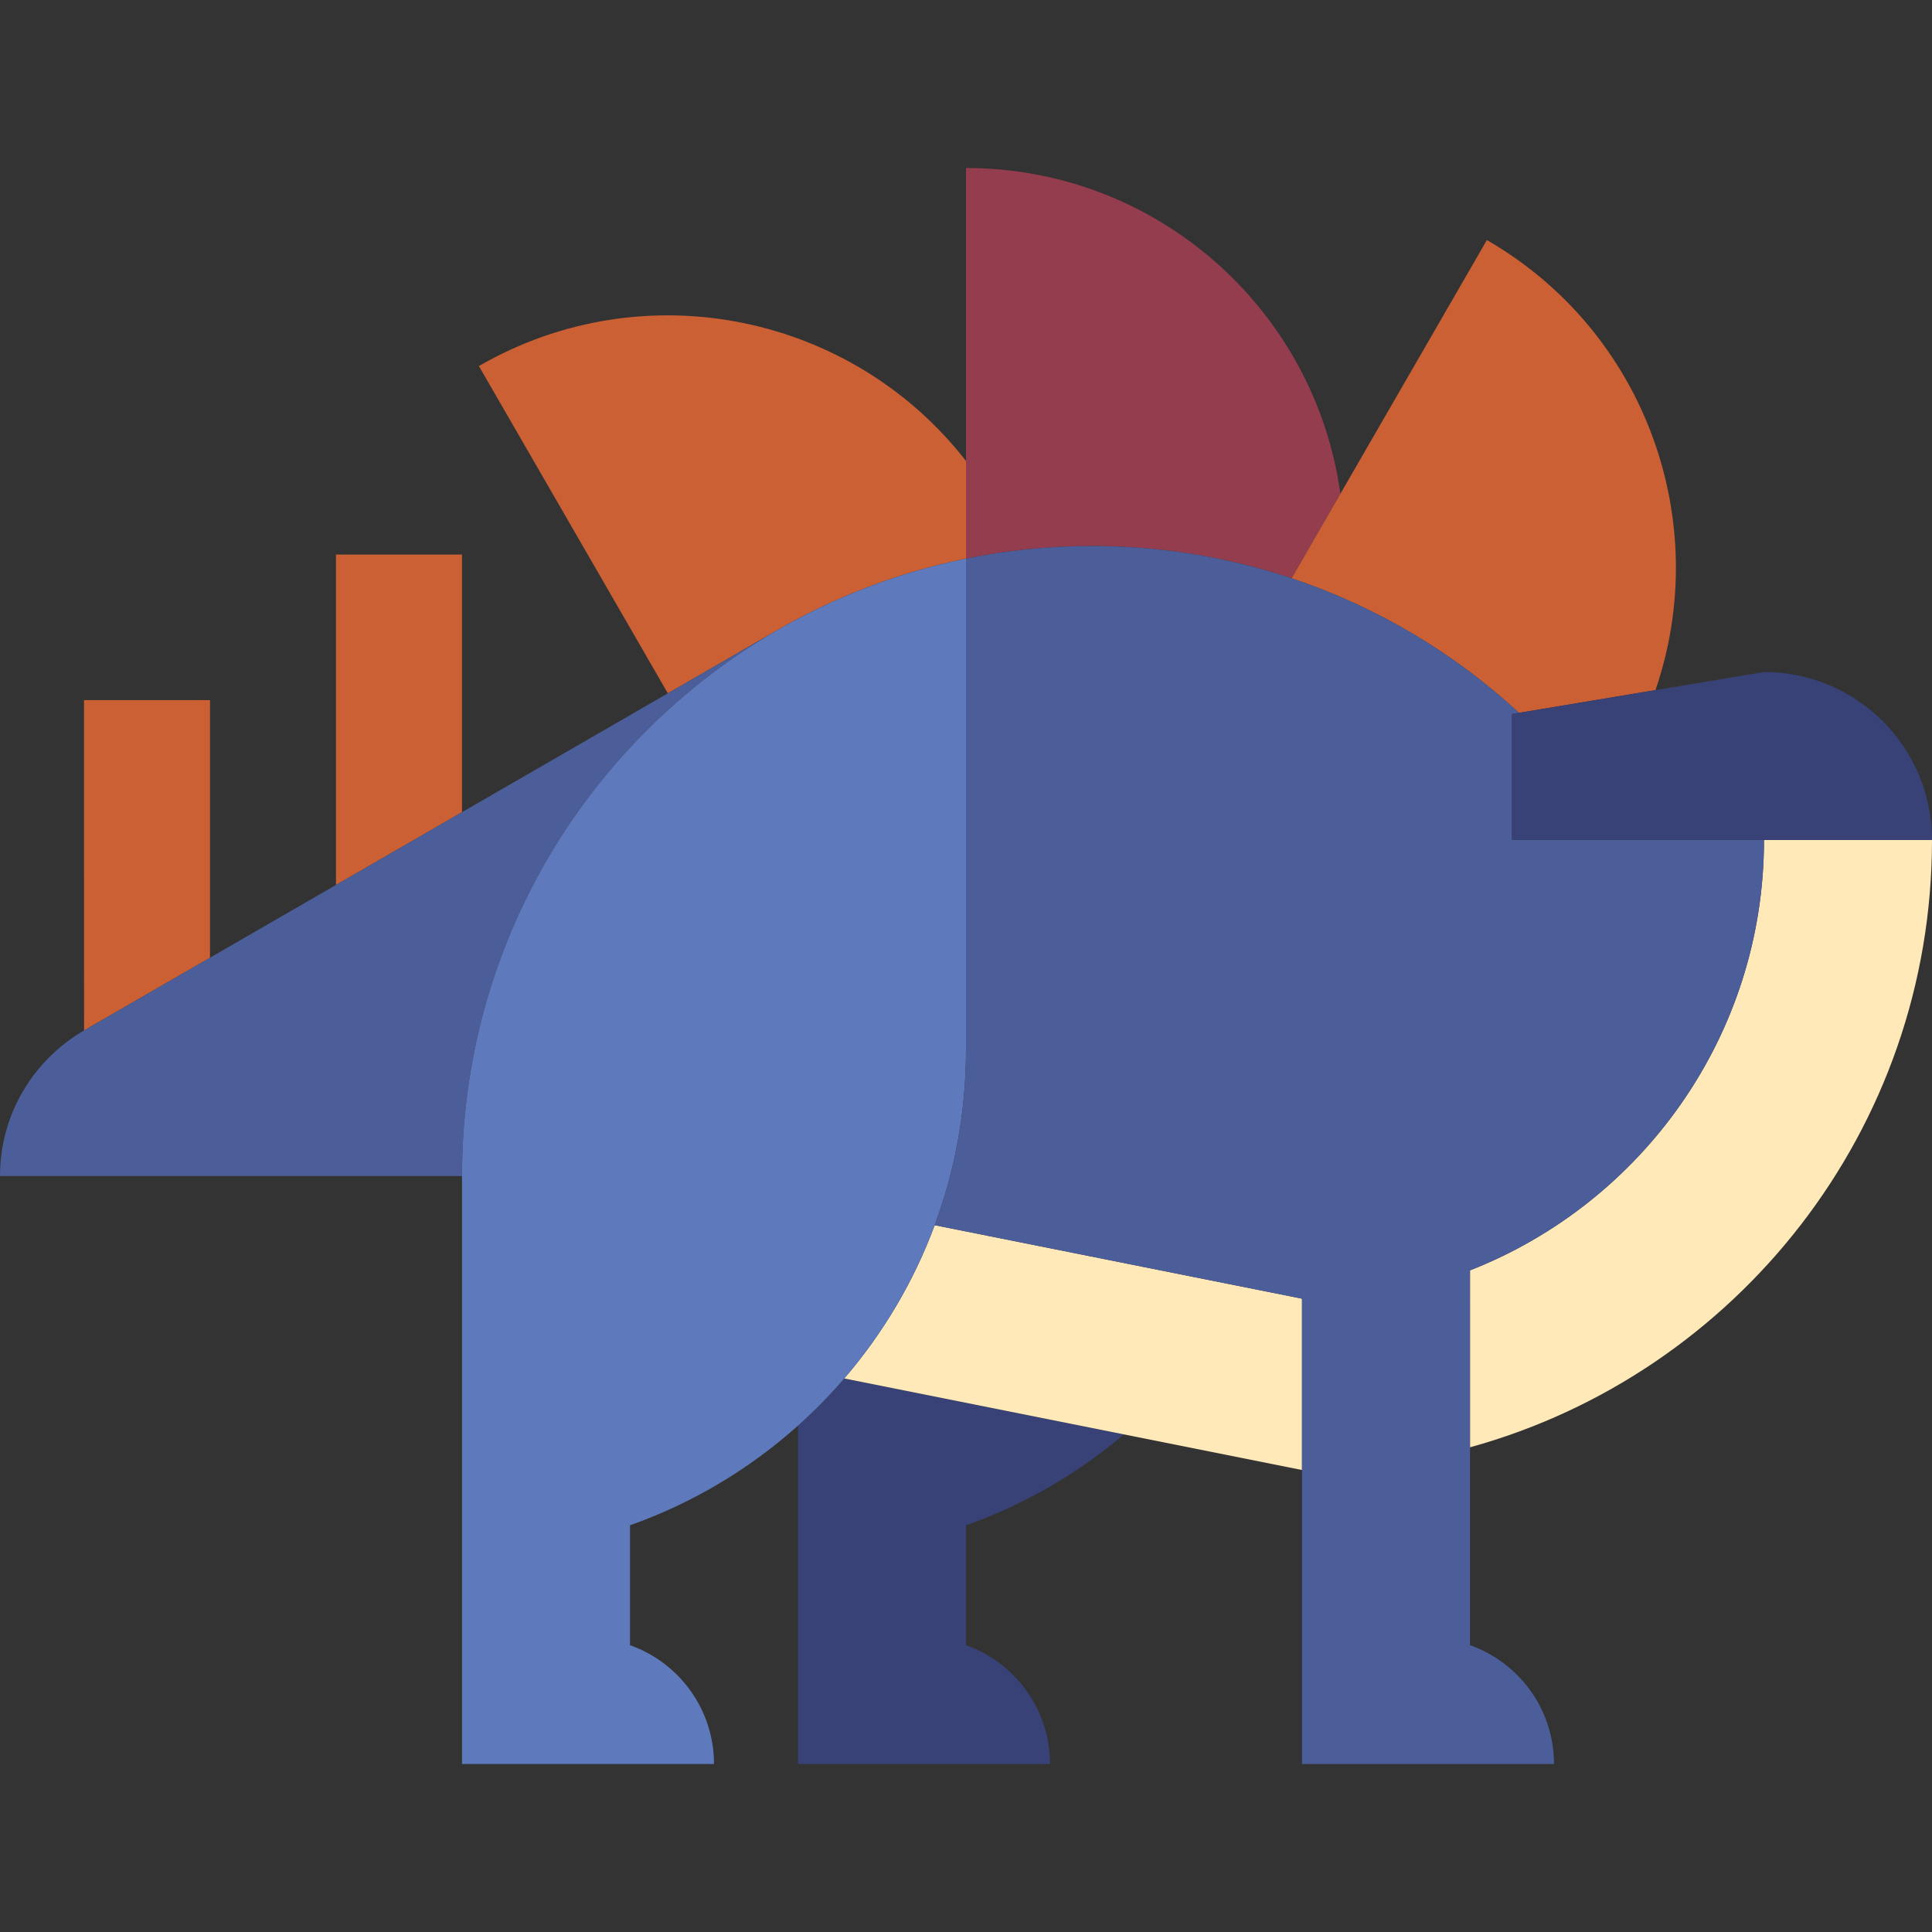 <?xml version="1.0" encoding="iso-8859-1"?>
<!-- Generator: Adobe Illustrator 19.0.0, SVG Export Plug-In . SVG Version: 6.00 Build 0)  -->
<svg version="1.1" id="Capa_1" xmlns="http://www.w3.org/2000/svg" xmlns:xlink="http://www.w3.org/1999/xlink" x="0px" y="0px"
	 viewBox="0 0 460 460" style="enable-background:new 0 0 460 460;" xml:space="preserve">
<rect x="0" y="0" width="460" height="460" fill="#333333" stroke="none"/>
<g id="XMLID_1073_">
	<path id="XMLID_1074_" style="fill:#CA6033;" d="M185.096,150.015c13.741-7.935,28.857-13.754,44.904-17.011v-23.247
		c-27.156-34.92-76.589-45.346-115.981-22.603l44.989,77.923L185.096,150.015z"/>
	<polygon id="XMLID_1075_" style="fill:#CA6033;" points="110,132.044 80,132.044 80,210.702 110,193.378 	"/>
	<path id="XMLID_1076_" style="fill:#CA6033;" d="M20.026,245.336L50,228.027v-61.332H20C20,166.695,20,245.365,20.026,245.336z"/>
	<path id="XMLID_1077_" style="fill:#4B5E99;" d="M185.096,150.015l-26.088,15.063L110,193.378l-60,34.649l-29.974,17.31
		C8.047,252.282,0,265.197,0,280h110C110,224.439,140.208,175.936,185.096,150.015z"/>
	<path id="XMLID_1078_" style="fill:#943D4F;" d="M260,130c16.61,0,32.587,2.706,47.521,7.69l11.619-20.125
		C313.084,73.745,275.486,40,230,40v93.003C239.694,131.036,249.726,130,260,130z"/>
	<path id="XMLID_1079_" style="fill:#CA6033;" d="M361.668,169.722l32.49-5.415c13.744-39.917-2.209-85.254-40.138-107.153
		l-34.878,60.411l-11.619,20.125C327.86,144.479,346.255,155.506,361.668,169.722z"/>
	<path id="XMLID_1080_" style="fill:#384276;" d="M190,339.434V420h60c0-13.061-8.349-24.167-20-28.286v-28.552
		c13.887-4.909,26.598-12.299,37.605-21.641l-66.59-13.318C197.592,332.183,193.911,335.934,190,339.434z"/>
	<path id="XMLID_1081_" style="fill:#FFE9B8;" d="M350,302.469v42.129C413.422,327.091,460,268.989,460,200h-40
		C420,246.549,390.934,286.434,350,302.469z"/>
	<path id="XMLID_1082_" style="fill:#FFE9B8;" d="M222.545,291.716c-4.994,13.469-12.336,25.796-21.53,36.487L310,350v-40.792
		L222.545,291.716z"/>
	<path id="XMLID_1083_" style="fill:#5E79BC;" d="M201.015,328.203c9.194-10.69,16.536-23.018,21.53-36.487
		C227.363,278.723,230,264.67,230,250V133.003c-16.047,3.257-31.163,9.076-44.904,17.011C140.208,175.936,110,224.439,110,280v140
		h60c0-13.061-8.349-24.167-20-28.286v-28.552c14.905-5.269,28.458-13.396,40-23.728
		C193.911,335.934,197.592,332.183,201.015,328.203z"/>
	<path id="XMLID_1084_" style="fill:#4B5E99;" d="M350,302.469c40.934-16.035,70-55.92,70-102.469h-60v-30l1.668-0.278
		c-15.412-14.216-33.808-25.243-54.146-32.032C292.587,132.706,276.61,130,260,130c-10.274,0-20.306,1.036-30,3.003V250
		c0,14.67-2.637,28.723-7.455,41.716L310,309.208V420h60c0-13.061-8.349-24.167-20-28.286V302.469z"/>
	<path id="XMLID_1085_" style="fill:#384276;" d="M360,170v30h100c0-22.091-17.908-40-40-40l-25.842,4.307l-32.49,5.415L360,170z"/>
</g>
<g>
</g>
<g>
</g>
<g>
</g>
<g>
</g>
<g>
</g>
<g>
</g>
<g>
</g>
<g>
</g>
<g>
</g>
<g>
</g>
<g>
</g>
<g>
</g>
<g>
</g>
<g>
</g>
<g>
</g>
</svg>
